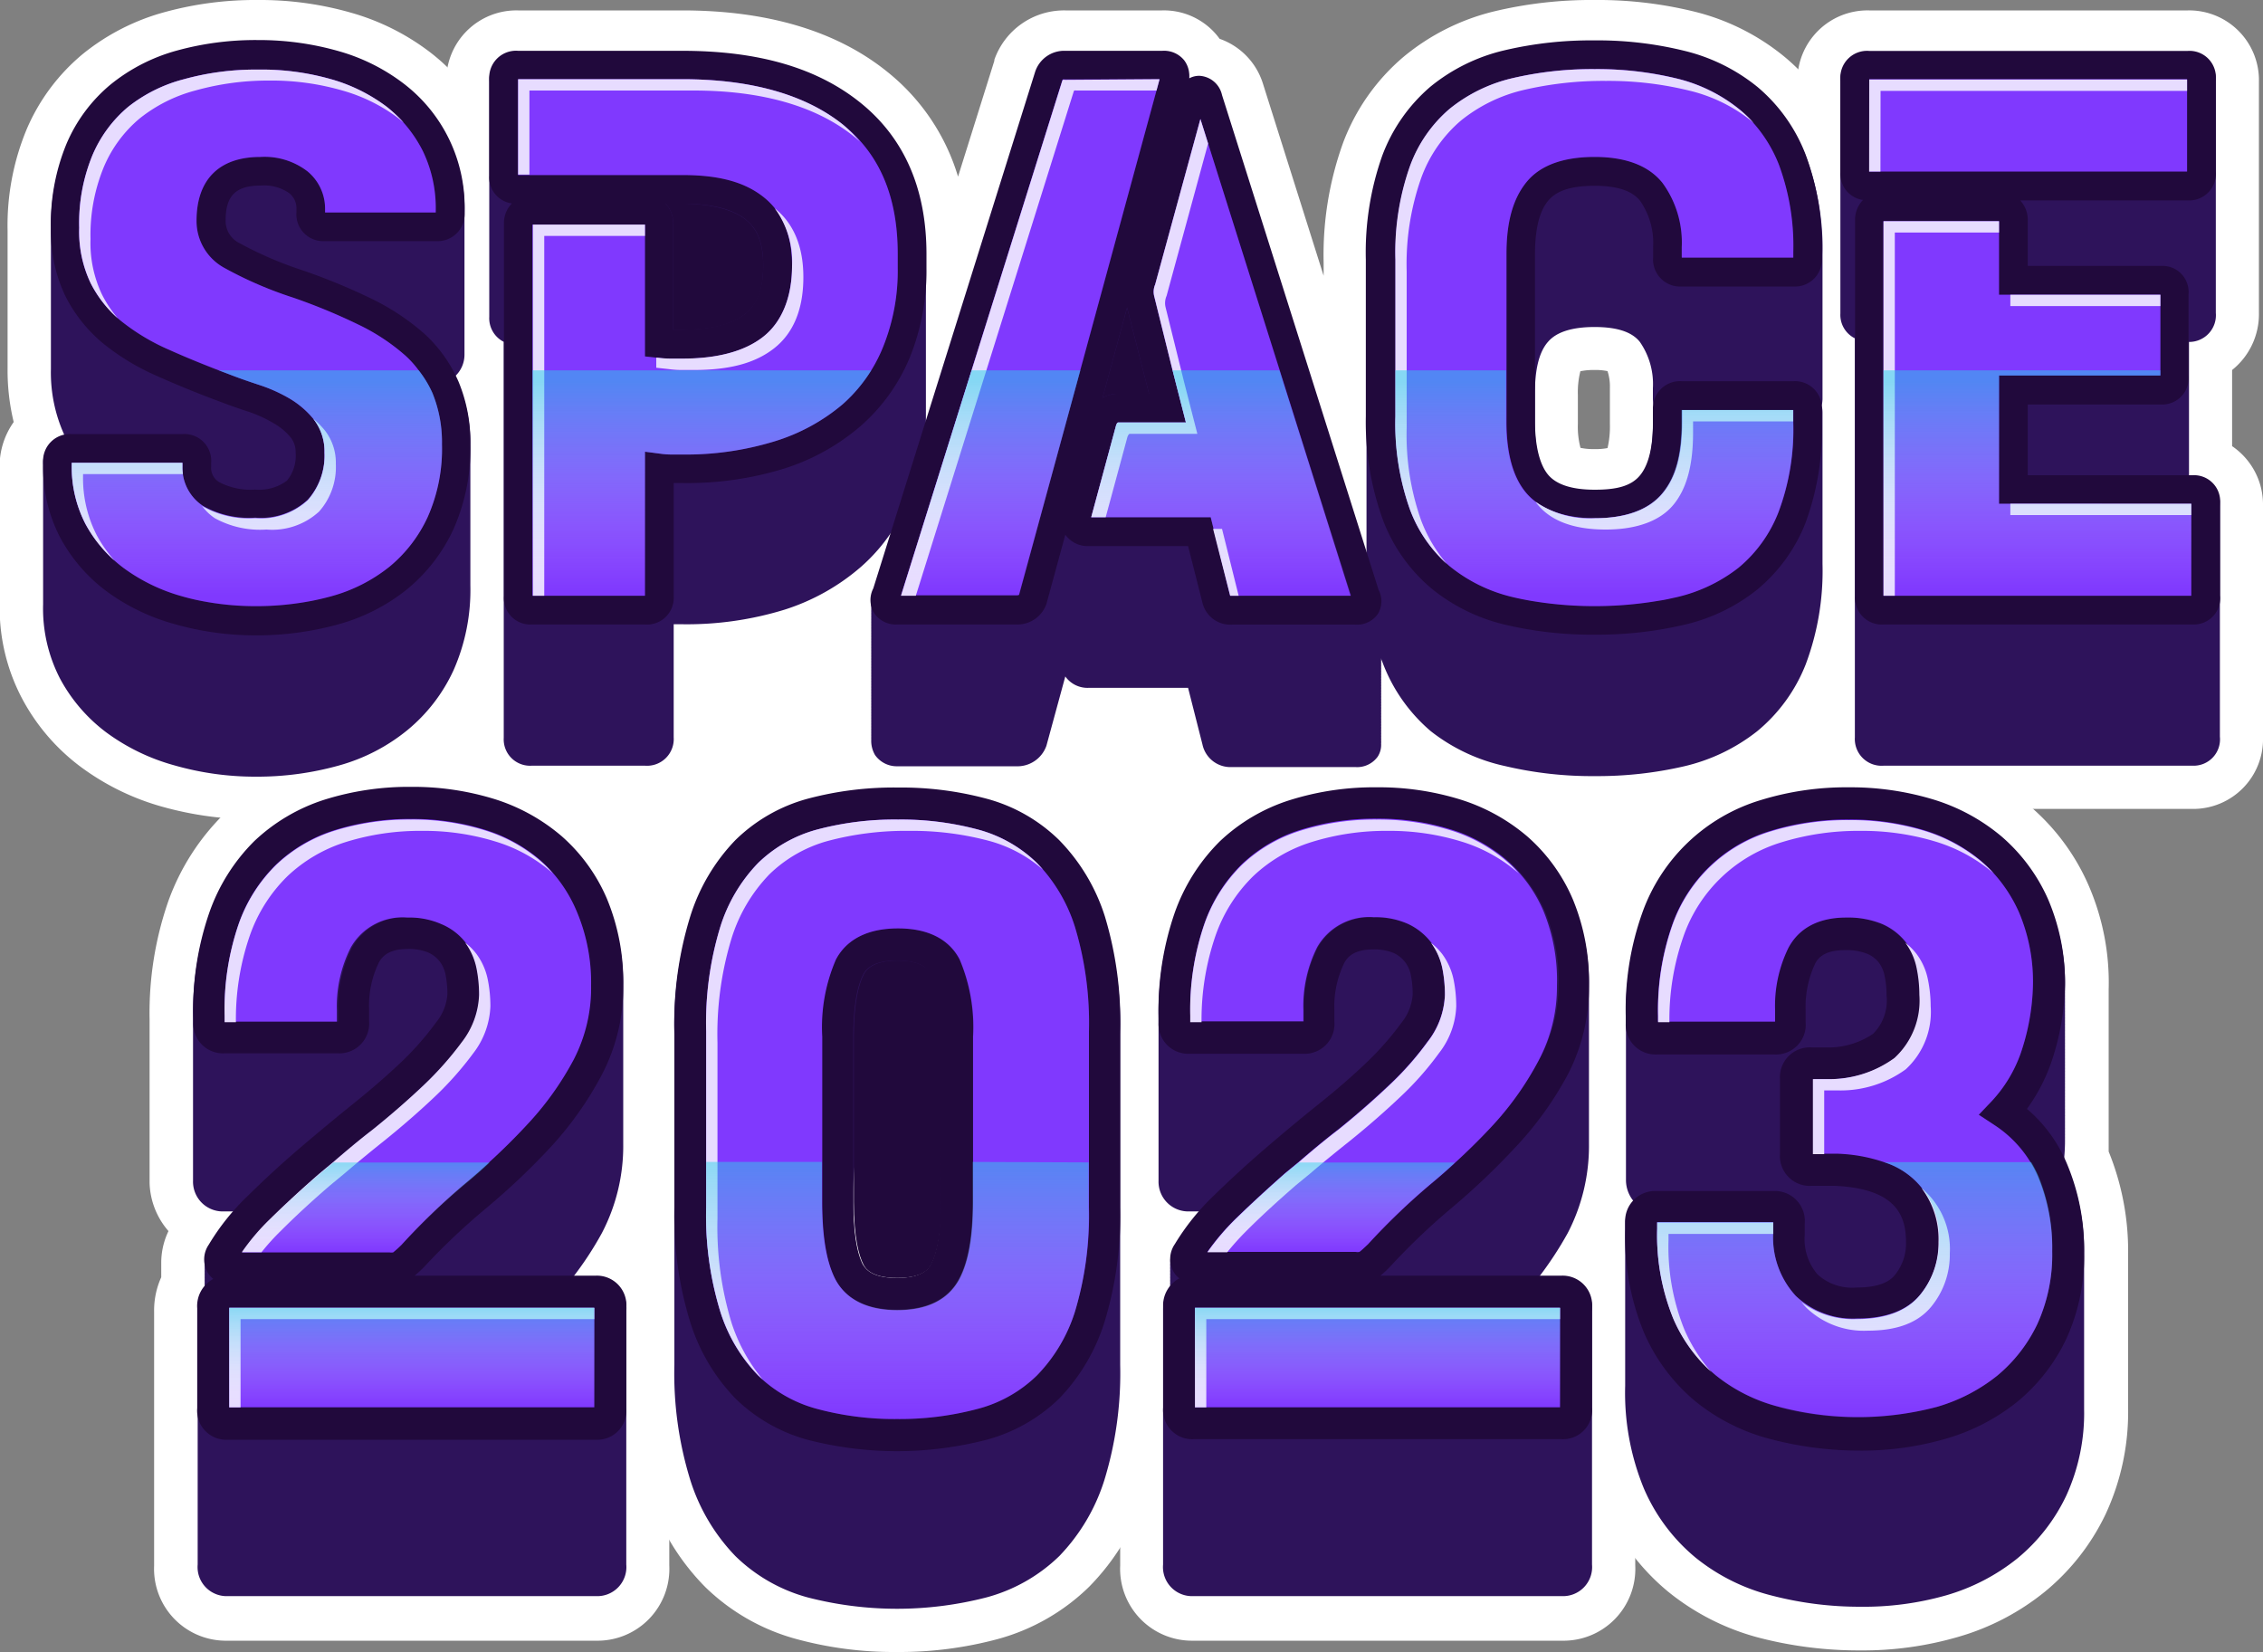 <svg id="Layer_1" data-name="Layer 1" xmlns="http://www.w3.org/2000/svg" xmlns:xlink="http://www.w3.org/1999/xlink" viewBox="0 0 200 146"><rect x="0" y="0" width="200" height="146" fill="#808080" stroke="none"/><defs><style>.cls-1{fill:#fff;}.cls-2{fill:#2e135b;}.cls-3{fill:#21093c;}.cls-4{fill:#8039fe;}.cls-5{fill:#e7dcff;}.cls-6{fill:url(#linear-gradient);}.cls-7{fill:url(#linear-gradient-2);}.cls-8{fill:url(#linear-gradient-3);}.cls-9{fill:url(#linear-gradient-4);}.cls-10{fill:url(#linear-gradient-5);}.cls-11{fill:url(#linear-gradient-6);}.cls-12{fill:url(#linear-gradient-7);}.cls-13{fill:url(#linear-gradient-8);}.cls-14{fill:url(#linear-gradient-9);}.cls-15{fill:url(#linear-gradient-10);}.cls-16{fill:url(#linear-gradient-11);}.cls-17{fill:url(#linear-gradient-12);}</style><linearGradient id="linear-gradient" x1="22.7" y1="52.66" x2="22.7" y2="33.69" gradientUnits="userSpaceOnUse"><stop offset="0" stop-color="#fff" stop-opacity="0"/><stop offset="1" stop-color="#23d3e9" stop-opacity="0.5"/></linearGradient><linearGradient id="linear-gradient-2" x1="62.01" y1="52.22" x2="62.01" y2="33.67" xlink:href="#linear-gradient"/><linearGradient id="linear-gradient-3" x1="87.55" y1="52.22" x2="87.55" y2="33.67" xlink:href="#linear-gradient"/><linearGradient id="linear-gradient-4" x1="107.91" y1="52.22" x2="107.91" y2="33.67" xlink:href="#linear-gradient"/><linearGradient id="linear-gradient-5" x1="140.89" y1="52.66" x2="140.89" y2="33.69" xlink:href="#linear-gradient"/><linearGradient id="linear-gradient-6" x1="180.06" y1="52.22" x2="180.06" y2="33.67" xlink:href="#linear-gradient"/><linearGradient id="linear-gradient-7" x1="32.3" y1="110.62" x2="32.3" y2="102.45" xlink:href="#linear-gradient"/><linearGradient id="linear-gradient-8" x1="36.39" y1="124.31" x2="36.39" y2="115.28" xlink:href="#linear-gradient"/><linearGradient id="linear-gradient-9" x1="79.3" y1="125.23" x2="79.3" y2="101.94" xlink:href="#linear-gradient"/><linearGradient id="linear-gradient-10" x1="117.65" y1="110.62" x2="117.65" y2="102.45" xlink:href="#linear-gradient"/><linearGradient id="linear-gradient-11" x1="121.74" y1="124.31" x2="121.74" y2="115.28" xlink:href="#linear-gradient"/><linearGradient id="linear-gradient-12" x1="163.91" y1="125.09" x2="163.91" y2="101.95" xlink:href="#linear-gradient"/></defs><rect class="cls-1" x="26.26" y="42.91" width="144.61" height="56"/><path class="cls-1" d="M22.61,72.41a30,30,0,0,1-8.29-1.12,22,22,0,0,1-7.19-3.52,18.15,18.15,0,0,1-5.16-6,17.15,17.15,0,0,1-2-8.21V40.92A6.75,6.75,0,0,1,1.21,37.3a19.45,19.45,0,0,1-.54-4.71V20.37a22.13,22.13,0,0,1,1.71-9,17.62,17.62,0,0,1,4.94-6.6,19.67,19.67,0,0,1,7.2-3.69A30.24,30.24,0,0,1,22.79,0a29.19,29.19,0,0,1,8.26,1.13,20.82,20.82,0,0,1,7.08,3.58,17.53,17.53,0,0,1,6.72,14.12V31.49a7,7,0,0,1-.39,2,18.44,18.44,0,0,1,.94,6V51.74a21.35,21.35,0,0,1-1.85,9.13,18.54,18.54,0,0,1-5.12,6.62A20.39,20.39,0,0,1,31,71.3,30.76,30.76,0,0,1,22.61,72.41Z"/><path class="cls-1" d="M140.93,72.41a36.93,36.93,0,0,1-8.87-1,20.39,20.39,0,0,1-6.8-3.05,3.6,3.6,0,0,1-.29.5,6.06,6.06,0,0,1-5.22,2.64H108.89a6.29,6.29,0,0,1-6.32-4.85L102,64.56H96.78L96.11,67l-.06.16a6.53,6.53,0,0,1-6.27,4.3H79.34a6.13,6.13,0,0,1-5.18-2.61,5.8,5.8,0,0,1-1-3.11c0-.13,0-.26,0-.39V56.45a27.41,27.41,0,0,1-2.72,1,30.78,30.78,0,0,1-7.13,1.36v6.31A6.2,6.2,0,0,1,57,71.49H47a6.17,6.17,0,0,1-6.29-6.32V31.89A6.35,6.35,0,0,1,39.44,28V7.24A6.2,6.2,0,0,1,45.79.92h14.5C67.88.92,74,2.76,78.46,6.38a18.74,18.74,0,0,1,6.21,9.23L87.88,5.37l0-.09A6.53,6.53,0,0,1,94.14.92h8.56a6.08,6.08,0,0,1,4.93,2.3l.16.21a6.13,6.13,0,0,1,3.82,3.94l5.37,17V23.19a29.15,29.15,0,0,1,1.72-10.57A18.42,18.42,0,0,1,124.07,5a19.88,19.88,0,0,1,8-4,36.93,36.93,0,0,1,8.87-1,35.67,35.67,0,0,1,8.9,1.05,20.13,20.13,0,0,1,7.91,4,18.37,18.37,0,0,1,5.32,7.39,26.82,26.82,0,0,1,1.75,10.12V35.38s0,.35,0,.47,0,.43,0,.65V49.83A27.27,27.27,0,0,1,163,60.19a18.45,18.45,0,0,1-5.43,7.42,19.91,19.91,0,0,1-8,3.83A37.58,37.58,0,0,1,140.93,72.41Zm-1.25-32.83a5.63,5.63,0,0,0,1.25.11,5.43,5.43,0,0,0,1.14-.09,8.35,8.35,0,0,0,.21-2.12v-1q0-.31,0-.63c0-.22,0-.43,0-.64v-.92a4.36,4.36,0,0,0-.21-1.49,5,5,0,0,0-1.14-.1,5.67,5.67,0,0,0-1.26.11,7.63,7.63,0,0,0-.22,2.1v2.55A7.31,7.31,0,0,0,139.68,39.58Z"/><path class="cls-1" d="M166.47,71.49a6.2,6.2,0,0,1-6.35-6.32V31.58a6.34,6.34,0,0,1-1.27-3.89V7.24A6.2,6.2,0,0,1,165.19.92h28.16a6.17,6.17,0,0,1,6.29,6.32V27.62a6.32,6.32,0,0,1-2.37,5.08v6.73A6.24,6.24,0,0,1,200,44.72V65.11a6.17,6.17,0,0,1-6.23,6.38Z"/><path class="cls-1" d="M20.13,145a6.35,6.35,0,0,1-6.51-6.61V115.88a7.11,7.11,0,0,1,.63-3v-1.29a6.47,6.47,0,0,1,.64-2.79,6.77,6.77,0,0,1-1.67-4.26V90.06a30.1,30.1,0,0,1,1.65-10.4,20.55,20.55,0,0,1,5-7.79,19.94,19.94,0,0,1,7.65-4.51,28.75,28.75,0,0,1,8.82-1.31,28,28,0,0,1,8.44,1.23,20.49,20.49,0,0,1,7.33,4,19.19,19.19,0,0,1,5,6.9,22.68,22.68,0,0,1,1.76,9.16V101a20.4,20.4,0,0,1-2.21,9.48,6.65,6.65,0,0,1,2.49,5.37v22.48A6.35,6.35,0,0,1,52.65,145Z"/><path class="cls-1" d="M79.27,146a32.79,32.79,0,0,1-8.94-1.16,18.44,18.44,0,0,1-8-4.58,20.76,20.76,0,0,1-5-8.25,35.7,35.7,0,0,1-1.6-11.39V91.42A35.78,35.78,0,0,1,57.36,80a20.72,20.72,0,0,1,5-8.24,18.35,18.35,0,0,1,8-4.59,33.06,33.06,0,0,1,9-1.15,32.72,32.72,0,0,1,8.93,1.15,18.45,18.45,0,0,1,8,4.59,20.84,20.84,0,0,1,5,8.24,35.78,35.78,0,0,1,1.6,11.39v29.2A35.44,35.44,0,0,1,101.24,132a20.82,20.82,0,0,1-5,8.25,18.47,18.47,0,0,1-8,4.59A33.45,33.45,0,0,1,79.27,146Zm0-41.62q0,.53,0,1.17v.94c0,.45,0,.84,0,1.2,0-.36,0-.75,0-1.2v-.94Q79.33,104.91,79.3,104.38Z"/><path class="cls-1" d="M105.48,145A6.35,6.35,0,0,1,99,138.36V115.88a7,7,0,0,1,.64-3v-1.29a6.2,6.2,0,0,1,.64-2.79,6.78,6.78,0,0,1-1.68-4.26V90.06a29.87,29.87,0,0,1,1.65-10.4,20.31,20.31,0,0,1,5-7.79,19.74,19.74,0,0,1,7.65-4.51,28.71,28.71,0,0,1,8.82-1.31,28,28,0,0,1,8.43,1.23,20.54,20.54,0,0,1,7.34,4,19.43,19.43,0,0,1,5,6.9,22.71,22.71,0,0,1,1.76,9.16V101a20.53,20.53,0,0,1-2.21,9.48,6.64,6.64,0,0,1,2.48,5.37v22.48A6.35,6.35,0,0,1,138,145Z"/><path class="cls-1" d="M164.42,145.86a35.15,35.15,0,0,1-8.84-1.09,21.35,21.35,0,0,1-8.14-4.09,20,20,0,0,1-5.64-7.51,26.16,26.16,0,0,1-2-10.63V108.09a7.78,7.78,0,0,1,.32-1.9,7,7,0,0,1-.25-1.61V90.06a29.33,29.33,0,0,1,1.7-10.44,19.79,19.79,0,0,1,12.89-12.27,29.46,29.46,0,0,1,8.92-1.3A29.11,29.11,0,0,1,172,67.27a20.74,20.74,0,0,1,7.43,4,19.39,19.39,0,0,1,5.11,6.87,21.54,21.54,0,0,1,1.82,9.31v13.66l0,.66a23.36,23.36,0,0,1,1.72,9.08v13.65a21.39,21.39,0,0,1-2,9.34,20,20,0,0,1-5.33,6.81,21.65,21.65,0,0,1-7.64,4A30.1,30.1,0,0,1,164.42,145.86Z"/><path class="cls-2" d="M36,64.53a14.89,14.89,0,0,0,4.08-5.29,17.54,17.54,0,0,0,1.49-7.5c0-.05,0-.09,0-.13s0-.08,0-.12,0-.09,0-.13,0-.08,0-.12,0-.09,0-.13,0-.08,0-.12,0-.09,0-.13,0-.08,0-.12,0-.09,0-.13,0-.08,0-.12,0-.09,0-.13,0-.08,0-.12,0-.09,0-.13,0-.08,0-.12,0-.08,0-.13,0-.08,0-.12,0-.08,0-.13,0-.08,0-.12,0-.08,0-.13,0-.08,0-.12,0-.08,0-.13,0-.08,0-.12,0-.08,0-.13,0-.08,0-.12,0-.08,0-.13,0-.08,0-.12,0-.08,0-.13,0-.08,0-.12,0-.08,0-.12,0-.09,0-.13,0-.08,0-.12,0-.08,0-.13,0-.08,0-.12,0-.08,0-.13,0-.08,0-.12,0-.08,0-.13,0-.08,0-.12,0-.08,0-.13,0-.08,0-.12,0-.08,0-.13,0-.08,0-.12,0-.08,0-.13,0-.08,0-.12,0-.08,0-.12,0-.09,0-.13,0-.08,0-.12,0-.09,0-.13,0-.08,0-.12,0-.09,0-.13,0-.08,0-.12,0-.09,0-.13,0-.08,0-.12,0-.09,0-.13,0-.08,0-.12,0-.09,0-.13,0-.08,0-.12,0-.08,0-.13,0-.08,0-.12,0-.08,0-.13,0-.08,0-.12,0-.08,0-.13,0-.08,0-.12,0-.08,0-.13,0-.08,0-.12,0-.08,0-.13,0-.08,0-.12,0-.08,0-.13,0-.08,0-.12,0-.08,0-.13,0-.08,0-.12,0-.08,0-.13,0-.08,0-.12,0-.08,0-.12,0-.09,0-.13,0-.08,0-.12,0-.08,0-.13,0-.08,0-.12,0-.08,0-.13,0-.08,0-.12,0-.08,0-.13,0-.08,0-.12,0-.08,0-.13,0-.08,0-.12,0-.08,0-.12,0-.09,0-.13,0-.08,0-.12,0-.09,0-.13,0-.08,0-.12,0-.09,0-.13,0-.08,0-.12,0-.09,0-.13,0-.08,0-.12,0-.09,0-.13,0-.08,0-.12,0-.09,0-.13,0-.08,0-.12,0-.09,0-.13,0-.08,0-.12A13.82,13.82,0,0,0,40.55,34c-.11-.25-.24-.48-.36-.72a2.6,2.6,0,0,0,.86-1.94v-.25h0v-.25h0v-.25h0v-.25h0v-.25h0v-.25h0v-.25h0v-.25h0v-.25h0v-.25h0v-.24h0v-.24h0v-.24h0v-.24h0v-.24h0v-.24h0v-.24h0v-.24h0v-.24h0v-.24h0v-.24h0v-.25h0v-.25h0v-.25h0v-.25h0v-.25h0v-.25h0v-.25h0v-.25h0v-.25h0v-.25h0v-.25h0v-.25h0v-.24h0v-.24h0v-.24h0v-.24h0v-.24h0v-.24h0v-.24h0v-.24h0v-.24h0v-.25h0v-.25h0v-.25h0v-.25h0v-.25h0v-.25h0v-.25h0v-.25A13.7,13.7,0,0,0,35.77,7.71,17.11,17.11,0,0,0,30,4.79a25.23,25.23,0,0,0-7.18-1,26.2,26.2,0,0,0-7.23.94,16,16,0,0,0-5.83,3,13.85,13.85,0,0,0-3.87,5.2,18.38,18.38,0,0,0-1.39,7.45s0,.07,0,.11,0,.09,0,.14,0,.07,0,.11,0,.09,0,.14,0,.07,0,.11,0,.09,0,.13,0,.08,0,.12,0,.09,0,.13,0,.08,0,.12,0,.09,0,.13,0,.08,0,.12,0,.09,0,.13,0,.08,0,.12,0,.09,0,.13,0,.08,0,.12,0,.09,0,.13,0,.08,0,.12,0,.09,0,.13,0,.08,0,.12,0,.09,0,.13,0,.08,0,.12,0,.09,0,.13,0,.08,0,.12,0,.09,0,.13,0,.08,0,.12,0,.09,0,.13,0,.08,0,.12,0,.09,0,.13,0,.08,0,.12,0,.08,0,.13,0,.08,0,.12,0,.08,0,.13,0,.08,0,.12,0,.08,0,.13,0,.08,0,.12,0,.08,0,.13,0,.08,0,.12,0,.08,0,.13,0,.08,0,.12,0,.08,0,.13,0,.07,0,.12,0,.08,0,.13,0,.07,0,.12,0,.08,0,.13,0,.07,0,.11,0,.09,0,.14,0,.07,0,.11,0,.09,0,.14,0,.07,0,.11,0,.09,0,.14,0,.07,0,.11,0,.09,0,.13,0,.08,0,.12,0,.09,0,.13,0,.08,0,.12,0,.09,0,.13,0,.08,0,.12,0,.09,0,.13,0,.08,0,.12,0,.09,0,.13,0,.08,0,.12,0,.09,0,.13,0,.08,0,.12,0,.09,0,.13,0,.08,0,.12,0,.09,0,.13,0,.08,0,.12,0,.09,0,.13,0,.08,0,.12,0,.08,0,.13,0,.08,0,.12,0,.08,0,.13,0,.08,0,.12,0,.08,0,.13,0,.08,0,.12,0,.08,0,.13,0,.08,0,.12,0,.08,0,.13,0,.08,0,.12,0,.08,0,.13,0,.08,0,.12,0,.08,0,.13,0,.08,0,.12,0,.08,0,.13,0,.07,0,.12,0,.08,0,.13,0,.07,0,.12,0,.08,0,.13,0,.07,0,.11,0,.09,0,.14,0,.07,0,.11,0,.09,0,.14,0,.07,0,.11,0,.09,0,.13,0,.08,0,.12,0,.09,0,.13,0,.08,0,.12,0,.09,0,.13a13.32,13.32,0,0,0,1.26,6l0,0A2.37,2.37,0,0,0,3.81,41.1v.25h0v.25h0v.25h0v.25h0v.25h0v.25h0v.25h0v.25h0v.24h0v.24h0v.24h0v.24h0v.24h0v.24h0v.24h0v.24h0v.24h0v.24h0v.24h0v.25h0v.25h0v.25h0v.25h0v.25h0v.25h0v.25h0v.25h0v.25h0v.25h0v.25h0v.25h0v.24h0v.24h0v.24h0v.24h0v.24h0v.24h0v.24h0v.24h0v.24h0v.25h0v.25h0v.25h0v.25h0v.25h0v.25h0v.25h0v.25h0v.25h0v.25A13.47,13.47,0,0,0,5.32,60a14.51,14.51,0,0,0,4.09,4.74,18.29,18.29,0,0,0,6,2.9,25.91,25.91,0,0,0,7.24,1,26.71,26.71,0,0,0,7.35-1A16.53,16.53,0,0,0,36,64.53Z"/><path class="cls-2" d="M76.11,50.08a15.68,15.68,0,0,0,2.73-3.14l-1.66,5.31A2.57,2.57,0,0,0,77,53.62a2.09,2.09,0,0,0,0,.25,2.09,2.09,0,0,0,0,.25,2.09,2.09,0,0,0,0,.25,2.09,2.09,0,0,0,0,.25,2.09,2.09,0,0,0,0,.25,2.09,2.09,0,0,0,0,.25,2.09,2.09,0,0,0,0,.25,1.92,1.92,0,0,0,0,.24,2.08,2.08,0,0,0,0,.25,2.08,2.08,0,0,0,0,.25,2.08,2.08,0,0,0,0,.25,2.08,2.08,0,0,0,0,.25,2.08,2.08,0,0,0,0,.25,2.08,2.08,0,0,0,0,.25,2.08,2.08,0,0,0,0,.25,2.09,2.09,0,0,0,0,.25,2.09,2.09,0,0,0,0,.25,2.09,2.09,0,0,0,0,.25,2.09,2.09,0,0,0,0,.25,2.09,2.09,0,0,0,0,.25,2.09,2.09,0,0,0,0,.25,2.09,2.09,0,0,0,0,.25,2.09,2.09,0,0,0,0,.25,2.09,2.09,0,0,0,0,.25,2.09,2.09,0,0,0,0,.25,2.09,2.09,0,0,0,0,.25,2.09,2.09,0,0,0,0,.25,1.92,1.92,0,0,0,0,.24,2.08,2.08,0,0,0,0,.25,2.08,2.08,0,0,0,0,.25,2.08,2.08,0,0,0,0,.25,2.08,2.08,0,0,0,0,.25,2.08,2.08,0,0,0,0,.25,2.08,2.08,0,0,0,0,.25,2.08,2.08,0,0,0,0,.25,2.08,2.08,0,0,0,0,.25,2.08,2.08,0,0,0,0,.25,2.09,2.09,0,0,0,0,.25,2.09,2.09,0,0,0,0,.25,2.09,2.09,0,0,0,0,.25,2.09,2.09,0,0,0,0,.25,2.09,2.09,0,0,0,0,.25,2.09,2.09,0,0,0,0,.25,2.09,2.09,0,0,0,0,.25,2.09,2.09,0,0,0,0,.25,2.09,2.09,0,0,0,0,.25,2.09,2.09,0,0,0,0,.25,2.49,2.49,0,0,0,.33,1.37,2.34,2.34,0,0,0,2,1H89.78a2.72,2.72,0,0,0,2.7-1.81l1.67-6.13a1,1,0,0,0,.08.11,2.41,2.41,0,0,0,2,.9H105l1.27,5a2.53,2.53,0,0,0,2.63,2h10.86a2.24,2.24,0,0,0,2-.92,1.92,1.92,0,0,0,.3-1.17,1,1,0,0,0,0-.25,1,1,0,0,0,0-.25,1,1,0,0,0,0-.25,1,1,0,0,0,0-.25,1,1,0,0,0,0-.25,1,1,0,0,0,0-.25,1,1,0,0,0,0-.25,1,1,0,0,0,0-.25,1,1,0,0,0,0-.25,1,1,0,0,0,0-.25,1,1,0,0,0,0-.25,1,1,0,0,0,0-.25,1,1,0,0,0,0-.25,1,1,0,0,0,0-.25,1,1,0,0,0,0-.25,1,1,0,0,0,0-.25,1,1,0,0,0,0-.25,1,1,0,0,0,0-.25,1,1,0,0,0,0-.25,1,1,0,0,0,0-.25,1,1,0,0,0,0-.25,1,1,0,0,0,0-.24,1,1,0,0,0,0-.25,1,1,0,0,0,0-.25,1,1,0,0,0,0-.25,1,1,0,0,0,0-.25,1,1,0,0,0,0-.25,1,1,0,0,0,0-.25,1,1,0,0,0,0-.25,1,1,0,0,0,0-.25.64.64,0,0,1,0-.07c0,.13.08.28.13.41a14.78,14.78,0,0,0,4.26,6.07A16.17,16.17,0,0,0,133,67.7a33.35,33.35,0,0,0,8,.89,33.8,33.8,0,0,0,7.81-.86,16.41,16.41,0,0,0,6.48-3.1,14.57,14.57,0,0,0,4.29-5.9,23.49,23.49,0,0,0,1.49-8.9V36.5a2.76,2.76,0,0,0-.07-.65,3.17,3.17,0,0,0,.07-.56V22.51a23.05,23.05,0,0,0-1.46-8.67,14.68,14.68,0,0,0-4.22-5.9,16.34,16.34,0,0,0-6.43-3.19,32,32,0,0,0-8-.93,33.35,33.35,0,0,0-8,.89,16.17,16.17,0,0,0-6.48,3.2,14.82,14.82,0,0,0-4.26,6.1,25.58,25.58,0,0,0-1.45,9.18V49L108,8.65A2.16,2.16,0,0,0,106,7a1.83,1.83,0,0,0-.91.23V7a2.18,2.18,0,0,0-.44-1.39,2.29,2.29,0,0,0-1.93-.83H94.14a2.7,2.7,0,0,0-2.66,1.87l-9.65,30.8c0-.41,0-.83,0-1.26V22.7c0-5.74-1.95-10.23-5.81-13.35S67,4.74,60.29,4.74H45.79a2.37,2.37,0,0,0-2.55,2.5V28a2.34,2.34,0,0,0,1.28,2.21v35A2.33,2.33,0,0,0,47,67.67H57a2.36,2.36,0,0,0,2.54-2.5v-10h.8a29.34,29.34,0,0,0,9-1.29A19.11,19.11,0,0,0,76.11,50.08ZM136.82,30.2c.74-.86,2.12-1.3,4.11-1.3s3.31.44,4,1.32a6.52,6.52,0,0,1,1.15,4.09v.92a3.22,3.22,0,0,0,.07.64,3.2,3.2,0,0,0-.07.63v1c0,2.23-.38,3.82-1.14,4.75s-2,1.28-4,1.28-3.37-.44-4.11-1.3-1.18-2.51-1.18-4.73V34.93C135.64,32.71,136,31.12,136.82,30.2Z"/><path class="cls-2" d="M193.77,42.22h-.31v-12a2.36,2.36,0,0,0,2.37-2.56V7.24a2.33,2.33,0,0,0-2.48-2.5H165.19a2.36,2.36,0,0,0-2.54,2.5v8.22h0v.24h0V16h0v.24h0v.24h0v.24h0V17h0v.24h0v2.23h0v8.23a2.31,2.31,0,0,0,1.28,2.2V65.17a2.36,2.36,0,0,0,2.54,2.5h27.3a2.33,2.33,0,0,0,2.42-2.56V44.72A2.31,2.31,0,0,0,193.77,42.22Z"/><path class="cls-2" d="M52.65,113H50.54a29.55,29.55,0,0,0,2.64-4,16.61,16.61,0,0,0,1.9-7.94s0-.1,0-.15,0-.08,0-.13,0-.1,0-.15,0-.08,0-.12,0-.11,0-.16,0-.08,0-.12,0-.11,0-.16,0-.08,0-.12,0-.11,0-.16,0-.08,0-.12,0-.1,0-.16,0-.08,0-.12,0-.1,0-.16,0-.08,0-.12,0-.1,0-.15,0-.08,0-.13,0-.1,0-.15,0-.08,0-.13,0-.1,0-.15,0-.08,0-.12,0-.11,0-.16,0-.08,0-.12,0-.11,0-.16,0-.08,0-.12,0-.1,0-.16,0-.08,0-.12,0-.1,0-.16,0-.08,0-.12,0-.1,0-.16,0-.08,0-.12,0-.1,0-.15,0-.08,0-.13,0-.1,0-.15,0-.08,0-.12,0-.11,0-.16,0-.08,0-.12,0-.11,0-.16,0-.08,0-.12,0-.1,0-.16,0-.08,0-.12,0-.1,0-.16,0-.08,0-.12,0-.1,0-.16,0-.08,0-.12,0-.1,0-.15,0-.08,0-.13,0-.1,0-.15,0-.08,0-.12,0-.11,0-.16,0-.08,0-.12,0-.11,0-.16,0-.08,0-.12,0-.1,0-.16,0-.08,0-.12,0-.1,0-.16,0-.08,0-.12,0-.1,0-.16,0-.08,0-.12,0-.1,0-.15,0-.08,0-.13,0-.1,0-.15,0-.08,0-.12,0-.11,0-.16,0-.08,0-.12,0-.11,0-.16,0-.08,0-.12,0-.1,0-.16,0-.08,0-.12,0-.1,0-.16,0-.08,0-.12,0-.1,0-.16,0-.08,0-.12,0-.1,0-.15,0-.08,0-.13,0-.1,0-.15,0-.08,0-.12,0-.11,0-.16,0-.08,0-.12,0-.11,0-.16,0-.08,0-.12,0-.11,0-.16,0-.08,0-.12,0-.1,0-.16,0-.08,0-.12,0-.1,0-.16,0-.08,0-.12,0-.1,0-.15,0-.09,0-.13,0-.1,0-.15,0-.08,0-.12,0-.11,0-.16,0-.08,0-.12,0-.11,0-.16,0-.08,0-.12,0-.11,0-.16,0-.08,0-.12,0-.1,0-.16,0-.08,0-.12a19.05,19.05,0,0,0-1.44-7.63,15.55,15.55,0,0,0-4-5.54,17,17,0,0,0-6-3.29,24.39,24.39,0,0,0-7.3-1.06A24.9,24.9,0,0,0,28.67,71a16.06,16.06,0,0,0-6.2,3.65,16.63,16.63,0,0,0-4,6.36,26,26,0,0,0-1.41,9v.27h0v1.38h0V92h0v.27h0v1.38h0v.27h0v.27h0v.27h0v1.1h0v.27h0v.27h0v.27h0v1.1h0v.27h0v.27h0v.27h0v1.38h0v.27h0v.27h0v1.38h0V102h0v.27h0v1.38h0v.69a2.63,2.63,0,0,0,2.77,2.72h1a19,19,0,0,0-2.35,3.15,2.5,2.5,0,0,0-.39,1.43,2.61,2.61,0,0,0,0,.28,2.61,2.61,0,0,0,0,.28,2.62,2.62,0,0,0,0,.28,2.61,2.61,0,0,0,0,.28,2.61,2.61,0,0,0,0,.28,2.43,2.43,0,0,0,0,.27,2.61,2.61,0,0,0,0,.28,2.61,2.61,0,0,0,0,.28s0,0,0,0a3,3,0,0,0-.62,1.92v22.48a2.57,2.57,0,0,0,2.7,2.79H52.65a2.57,2.57,0,0,0,2.7-2.79V115.88A2.61,2.61,0,0,0,52.65,113Z"/><path class="cls-2" d="M93.6,74.52a14.52,14.52,0,0,0-6.36-3.64,28.74,28.74,0,0,0-7.9-1,29.13,29.13,0,0,0-8,1A14.58,14.58,0,0,0,65,74.52a17,17,0,0,0-4,6.75,31.82,31.82,0,0,0-1.4,10.15v29.2A31.89,31.89,0,0,0,61,130.78a17,17,0,0,0,4,6.75,14.62,14.62,0,0,0,6.36,3.64,31.56,31.56,0,0,0,15.84,0,14.68,14.68,0,0,0,6.41-3.64,17,17,0,0,0,4-6.75A32.2,32.2,0,0,0,99,120.62V91.42a32.13,32.13,0,0,0-1.39-10.15A16.94,16.94,0,0,0,93.6,74.52ZM82.26,112c-.16.29-.65,1.2-3,1.2s-2.79-.89-3-1.19c-.39-.75-.85-2.32-.85-5.54v-.94c0-3.16.48-4.73.88-5.5.16-.3.65-1.23,3-1.23s2.78.92,2.94,1.22c.39.76.86,2.34.86,5.51v.94C83.14,109.71,82.66,111.27,82.26,112Z"/><path class="cls-2" d="M138,113h-2.1a31.55,31.55,0,0,0,2.64-4,16.72,16.72,0,0,0,1.89-7.94V87.38A18.88,18.88,0,0,0,139,79.75a15.55,15.55,0,0,0-4-5.54,17,17,0,0,0-6-3.29,24.3,24.3,0,0,0-7.3-1.06A24.83,24.83,0,0,0,114,71a15.91,15.91,0,0,0-6.2,3.65,16.76,16.76,0,0,0-4,6.36,26.26,26.26,0,0,0-1.41,9v.27h0v1.38h0V92h0v.27h0v1.38h0v.27h0v.27h0v.27h0v1.1h0v.27h0v.27h0v.27h0v1.1h0v.27h0v.27h0v.27h0v1.38h0v.27h0v.27h0v1.38h0V102h0v.27h0v1.38h0v.69a2.63,2.63,0,0,0,2.77,2.72h1a18.49,18.49,0,0,0-2.35,3.15,2.5,2.5,0,0,0-.39,1.43,1.31,1.31,0,0,0,0,.28,1.31,1.31,0,0,0,0,.28,1.31,1.31,0,0,0,0,.28,1.31,1.31,0,0,0,0,.28,1.31,1.31,0,0,0,0,.28,1.22,1.22,0,0,0,0,.27,1.31,1.31,0,0,0,0,.28,1.31,1.31,0,0,0,0,.28.08.08,0,0,0,0,0,3,3,0,0,0-.63,1.92v22.48a2.57,2.57,0,0,0,2.7,2.79H138a2.57,2.57,0,0,0,2.7-2.79V115.88A2.61,2.61,0,0,0,138,113Z"/><path class="cls-2" d="M182.69,103.08c-.08-.19-.19-.36-.28-.54.05-.49.08-1,.09-1.48,0-.06,0-.12,0-.18a.34.34,0,0,0,0-.1c0-.06,0-.12,0-.18a.34.34,0,0,0,0-.1c0-.06,0-.12,0-.18a.31.31,0,0,0,0-.1c0-.06,0-.12,0-.18a.31.31,0,0,0,0-.1c0-.06,0-.11,0-.18a.28.28,0,0,0,0-.09c0-.07,0-.12,0-.18a.38.38,0,0,0,0-.1c0-.06,0-.12,0-.18a.38.38,0,0,0,0-.1c0-.06,0-.12,0-.18a.38.38,0,0,0,0-.1c0-.06,0-.12,0-.18a.34.34,0,0,0,0-.1c0-.06,0-.12,0-.18a.31.31,0,0,0,0-.1c0-.06,0-.12,0-.18a.31.31,0,0,0,0-.1c0-.06,0-.12,0-.18a.28.28,0,0,0,0-.09c0-.07,0-.12,0-.18a.38.38,0,0,0,0-.1c0-.06,0-.12,0-.18a.38.38,0,0,0,0-.1c0-.06,0-.12,0-.18a.38.38,0,0,0,0-.1c0-.06,0-.12,0-.18a.34.34,0,0,0,0-.1c0-.06,0-.12,0-.18a.31.31,0,0,0,0-.1c0-.06,0-.12,0-.18a.31.31,0,0,0,0-.1c0-.06,0-.12,0-.18a.28.28,0,0,0,0-.09c0-.07,0-.12,0-.19a.28.28,0,0,0,0-.09c0-.06,0-.12,0-.18a.38.38,0,0,0,0-.1c0-.06,0-.12,0-.18a.38.38,0,0,0,0-.1c0-.06,0-.12,0-.18a.34.34,0,0,0,0-.1c0-.06,0-.12,0-.18a.31.31,0,0,0,0-.1c0-.06,0-.12,0-.18a.31.31,0,0,0,0-.1c0-.06,0-.12,0-.18a.28.28,0,0,0,0-.09c0-.07,0-.12,0-.19a.28.28,0,0,0,0-.09c0-.06,0-.12,0-.18a.38.38,0,0,0,0-.1c0-.06,0-.12,0-.18a.38.38,0,0,0,0-.1c0-.06,0-.12,0-.18a.34.34,0,0,0,0-.1c0-.06,0-.12,0-.18a.31.31,0,0,0,0-.1c0-.06,0-.12,0-.18a.31.31,0,0,0,0-.1c0-.06,0-.12,0-.18a.31.31,0,0,0,0-.1c0-.06,0-.11,0-.18a.28.28,0,0,0,0-.09c0-.07,0-.12,0-.18a.38.38,0,0,0,0-.1c0-.06,0-.12,0-.18a.38.38,0,0,0,0-.1c0-.06,0-.12,0-.18a.38.38,0,0,0,0-.1c0-.06,0-.12,0-.18a.34.34,0,0,0,0-.1c0-.06,0-.12,0-.18a.31.31,0,0,0,0-.1c0-.06,0-.12,0-.18a.31.31,0,0,0,0-.1c0-.06,0-.11,0-.18a.28.28,0,0,0,0-.09c0-.07,0-.12,0-.18a.38.38,0,0,0,0-.1c0-.06,0-.12,0-.18a.38.38,0,0,0,0-.1c0-.06,0-.12,0-.18a.38.38,0,0,0,0-.1c0-.06,0-.12,0-.18a.34.34,0,0,0,0-.1c0-.06,0-.12,0-.18a.31.31,0,0,0,0-.1c0-.06,0-.12,0-.18a.31.31,0,0,0,0-.1c0-.06,0-.12,0-.18a.28.28,0,0,0,0-.09c0-.07,0-.12,0-.18a.38.38,0,0,0,0-.1A17.84,17.84,0,0,0,181,79.74a15.72,15.72,0,0,0-4.1-5.53,17.07,17.07,0,0,0-6.09-3.29,25.22,25.22,0,0,0-7.43-1.06A25.68,25.68,0,0,0,155.63,71a15.92,15.92,0,0,0-10.48,10,25.45,25.45,0,0,0-1.45,9.07v.27h0v1.38h0V92h0v.27h0v.27h0v1.1h0v.27h0v.27h0v.27h0v1.1h0v.27h0v.27h0v.27h0v1.1h0v.27h0v.27h0v.27h0v1.38h0v.27h0v.27h0v1.38h0V102h0v.27h0v.27h0v1.1h0v.69a2.94,2.94,0,0,0,.71,1.87,3,3,0,0,0-.78,2v14.27a22.21,22.21,0,0,0,1.65,9.07,16.24,16.24,0,0,0,4.56,6.11,17.48,17.48,0,0,0,6.7,3.35,30.88,30.88,0,0,0,7.88,1,26.54,26.54,0,0,0,7.55-1,18,18,0,0,0,6.32-3.27,16.12,16.12,0,0,0,4.31-5.52,17.52,17.52,0,0,0,1.59-7.67V110.88A19.45,19.45,0,0,0,182.69,103.08Z"/><path class="cls-3" d="M79.34,84.89c-2.34,0-2.83.93-3,1.23-.4.77-.88,2.34-.88,5.5v14.59c0,3.22.46,4.79.85,5.55.16.29.62,1.18,3,1.18s2.83-.9,3-1.2c.4-.75.88-2.31.88-5.53V91.62c0-3.17-.47-4.75-.86-5.51C82.12,85.81,81.65,84.89,79.34,84.89Z"/><path class="cls-3" d="M60.29,29.15c2.52,0,4.39-.46,5.55-1.38s1.61-2.26,1.61-4.28-.52-3.28-1.6-4.12S62.82,18,60.29,18H58.83a2.51,2.51,0,0,1,.66,1.79v9.34Z"/><path class="cls-3" d="M97.44,35.17a2.55,2.55,0,0,1,1.38-.37h2.73l-1.94-7.6Z"/><path class="cls-3" d="M36,52.06a15,15,0,0,0,4.08-5.3,17.54,17.54,0,0,0,1.49-7.5,13.82,13.82,0,0,0-1.05-5.54,12.43,12.43,0,0,0-3-4.21,20.66,20.66,0,0,0-4.69-3.11,54.28,54.28,0,0,0-6.09-2.51,33,33,0,0,1-5.59-2.41,2.18,2.18,0,0,1-1.21-2c0-2.19.9-3.08,3.1-3.08a3.85,3.85,0,0,1,2.49.65,1.69,1.69,0,0,1,.67,1.39v.31a2.37,2.37,0,0,0,2.49,2.56h9.89a2.38,2.38,0,0,0,2.48-2.5v-.25A13.7,13.7,0,0,0,35.77,7.46,17.11,17.11,0,0,0,30,4.54a25.59,25.59,0,0,0-7.18-1,26.2,26.2,0,0,0-7.23.94,16,16,0,0,0-5.83,3,13.85,13.85,0,0,0-3.87,5.2,18.38,18.38,0,0,0-1.39,7.45,13.38,13.38,0,0,0,1.26,6A13.12,13.12,0,0,0,9.1,30.34a20.83,20.83,0,0,0,4.8,2.9c1.75.78,3.65,1.56,5.66,2.3.78.3,1.62.59,2.5.88a11.39,11.39,0,0,1,2.15,1,5.36,5.36,0,0,1,1.48,1.24A2.07,2.07,0,0,1,26.13,40a3.49,3.49,0,0,1-.77,2.48,4.12,4.12,0,0,1-2.81.79,6,6,0,0,1-3.16-.65,1.45,1.45,0,0,1-.73-1.33v-.36a2.37,2.37,0,0,0-2.48-2.57H6.29a2.37,2.37,0,0,0-2.48,2.5v.25a13.47,13.47,0,0,0,1.51,6.4,14.51,14.51,0,0,0,4.09,4.74,18.29,18.29,0,0,0,6,2.9,25.91,25.91,0,0,0,7.24,1,27.1,27.1,0,0,0,7.35-1A16.84,16.84,0,0,0,36,52.06ZM22.61,53.57a23.51,23.51,0,0,1-6.54-.87,15.88,15.88,0,0,1-5.14-2.5,11.69,11.69,0,0,1-3.37-3.91A10.81,10.81,0,0,1,6.34,41.1v-.2h9.78v.36A4,4,0,0,0,18,44.74a8.14,8.14,0,0,0,4.55,1.07,6.12,6.12,0,0,0,4.65-1.6A5.93,5.93,0,0,0,28.67,40a4.55,4.55,0,0,0-1-3,8,8,0,0,0-2.15-1.82A13,13,0,0,0,22.85,34c-.85-.28-1.65-.56-2.41-.84h0c-2-.73-3.81-1.48-5.51-2.24a18.87,18.87,0,0,1-4.23-2.56A10.42,10.42,0,0,1,8,25a10.81,10.81,0,0,1-1-4.88A15.8,15.8,0,0,1,8.18,13.7a11.19,11.19,0,0,1,3.16-4.25A13.56,13.56,0,0,1,16.25,7a24.27,24.27,0,0,1,6.54-.84A23.17,23.17,0,0,1,29.26,7,14.52,14.52,0,0,1,34.2,9.46a11.19,11.19,0,0,1,4.31,9.12v.19H28.73v-.31a4.25,4.25,0,0,0-1.57-3.33A6.23,6.23,0,0,0,23,13.88c-3.63,0-5.63,2-5.63,5.62a4.7,4.7,0,0,0,2.43,4.16,34.21,34.21,0,0,0,6.06,2.63,53.1,53.1,0,0,1,5.81,2.39,18.14,18.14,0,0,1,4.1,2.72,9.74,9.74,0,0,1,2.42,3.34,11.12,11.12,0,0,1,.84,4.52,15,15,0,0,1-1.25,6.42,12.35,12.35,0,0,1-3.38,4.4,14.37,14.37,0,0,1-5.16,2.62A24.38,24.38,0,0,1,22.61,53.57Z"/><path class="cls-3" d="M76.11,37.61a16.44,16.44,0,0,0,4.31-6.05,20.45,20.45,0,0,0,1.46-7.88V22.45c0-5.74-1.95-10.23-5.81-13.35S67,4.49,60.29,4.49H45.79A2.37,2.37,0,0,0,43.24,7v8.53a2.32,2.32,0,0,0,2,2.45,2.48,2.48,0,0,0-.7,1.84V52.69A2.33,2.33,0,0,0,47,55.19H57a2.36,2.36,0,0,0,2.54-2.5v-10h.8a29,29,0,0,0,9-1.29A19.24,19.24,0,0,0,76.11,37.61ZM60.29,40.13h-1a7.19,7.19,0,0,1-.92-.05L57,39.92V52.65H47.06V19.86H57V31.5l1.12.13c.42,0,.82.07,1.21.07h1c3.11,0,5.51-.65,7.12-1.93S70,26.3,70,23.49s-.87-4.8-2.59-6.13-4-1.89-7.11-1.89H45.78V7h14.5c6.1,0,10.88,1.36,14.19,4.05s4.87,6.37,4.87,11.37v1.23a17.9,17.9,0,0,1-1.27,6.9,13.86,13.86,0,0,1-3.64,5.11,16.57,16.57,0,0,1-6,3.28A26.77,26.77,0,0,1,60.29,40.13ZM58.83,18h1.46c2.53,0,4.4.45,5.56,1.35s1.6,2.19,1.6,4.12-.52,3.42-1.61,4.28-3,1.38-5.55,1.38h-.8V19.81A2.51,2.51,0,0,0,58.83,18Z"/><path class="cls-3" d="M77.29,54.24a2.32,2.32,0,0,0,2,.95H89.78a2.72,2.72,0,0,0,2.7-1.81l1.67-6.12.08.1a2.41,2.41,0,0,0,2,.9H105l1.27,5a2.52,2.52,0,0,0,2.63,1.94h10.86a2.24,2.24,0,0,0,2-.92,2.16,2.16,0,0,0,.08-2.14L108,8.4a2.16,2.16,0,0,0-2-1.7,1.83,1.83,0,0,0-.91.23,2.23,2.23,0,0,0-.44-1.61,2.29,2.29,0,0,0-1.93-.83H94.14a2.7,2.7,0,0,0-2.66,1.87L77.18,52A2.23,2.23,0,0,0,77.29,54.24ZM93.94,7.06a.44.44,0,0,1,.2,0h8.33L90.09,52.54c0,.08-.08.11-.31.11H79.64L93.88,7.19A.87.87,0,0,1,93.94,7.06Zm15,45.59c-.16,0-.21,0-.17,0h0L107,45.72H96.44l2.19-8.11c.07-.21.13-.25.19-.27h6L102,26.16a1.75,1.75,0,0,1,.08-1l4-14.64,13.34,42.11ZM101.55,34.8H98.82a2.55,2.55,0,0,0-1.38.37l2.17-8Z"/><path class="cls-3" d="M126.5,52a16.17,16.17,0,0,0,6.48,3.2,33.35,33.35,0,0,0,8,.89,33.8,33.8,0,0,0,7.81-.86,16.14,16.14,0,0,0,6.48-3.1,14.57,14.57,0,0,0,4.29-5.9A23.47,23.47,0,0,0,161,37.36V36.25a2.36,2.36,0,0,0-2.48-2.56h-9.89a2.39,2.39,0,0,0-2.54,2.56v1c0,2.23-.38,3.82-1.14,4.75s-2,1.28-4,1.28-3.37-.44-4.11-1.3-1.18-2.51-1.18-4.73V22.45c0-2.22.4-3.81,1.18-4.73s2.12-1.3,4.11-1.3,3.31.45,4,1.33a6.49,6.49,0,0,1,1.15,4.08v.93a2.39,2.39,0,0,0,2.54,2.56h9.89a2.37,2.37,0,0,0,2.48-2.5v-.56a23.05,23.05,0,0,0-1.46-8.67,14.68,14.68,0,0,0-4.22-5.9,16.34,16.34,0,0,0-6.43-3.19,32,32,0,0,0-8-.93,33.35,33.35,0,0,0-8,.89,16.17,16.17,0,0,0-6.48,3.2,14.82,14.82,0,0,0-4.26,6.1,25.58,25.58,0,0,0-1.45,9.18V36.8A25.3,25.3,0,0,0,122.24,46,14.72,14.72,0,0,0,126.5,52Zm-3.18-29.08a22.94,22.94,0,0,1,1.28-8.25,12.19,12.19,0,0,1,3.51-5.06,13.48,13.48,0,0,1,5.48-2.69,30.29,30.29,0,0,1,7.34-.83,29.8,29.8,0,0,1,7.33.85,14,14,0,0,1,5.45,2.7,12.29,12.29,0,0,1,3.49,4.9,20.6,20.6,0,0,1,1.27,7.7v.51h-9.84v-.93a9,9,0,0,0-1.7-5.66c-1.2-1.52-3.22-2.29-6-2.29s-4.8.73-6,2.19-1.79,3.5-1.79,6.38V37.23c0,2.88.59,5,1.79,6.38s3.27,2.2,6,2.2,4.78-.75,6-2.22,1.72-3.49,1.72-6.36v-1h9.84v1.11a20.92,20.92,0,0,1-1.3,7.91,12.2,12.2,0,0,1-3.54,4.9,13.82,13.82,0,0,1-5.48,2.61,31.44,31.44,0,0,1-7.22.79,30.82,30.82,0,0,1-7.34-.82,13.67,13.67,0,0,1-5.48-2.69,12.32,12.32,0,0,1-3.51-5,22.69,22.69,0,0,1-1.28-8.22Z"/><path class="cls-3" d="M193.77,42H179.21V35.75H191a2.34,2.34,0,0,0,2.42-2.57V26a2.31,2.31,0,0,0-2.42-2.5H179.21v-4a2.51,2.51,0,0,0-.67-1.79h14.81a2.36,2.36,0,0,0,2.48-2.56V7a2.33,2.33,0,0,0-2.48-2.5H165.19A2.36,2.36,0,0,0,162.65,7v8.22a2.32,2.32,0,0,0,2,2.45,2.5,2.5,0,0,0-.7,1.84V52.69a2.36,2.36,0,0,0,2.54,2.5h27.3a2.33,2.33,0,0,0,2.42-2.56V44.47A2.31,2.31,0,0,0,193.77,42Zm-.11,10.66v0h-27.2V19.55h10.21v6.5h14.26V33.2H176.67V44.52h17ZM193.29,7v8.12h-28.1V7Z"/><path class="cls-3" d="M52.65,112.74h-16a11.7,11.7,0,0,0,.86-.8l0,0A58.76,58.76,0,0,1,43,106.75a61.57,61.57,0,0,0,5.72-5.43A30.31,30.31,0,0,0,53.18,95a16.61,16.61,0,0,0,1.9-7.94,19.09,19.09,0,0,0-1.44-7.63,15.43,15.43,0,0,0-4-5.53,16.81,16.81,0,0,0-6-3.3,24.39,24.39,0,0,0-7.3-1.06,24.9,24.9,0,0,0-7.65,1.13,16.18,16.18,0,0,0-6.2,3.65,16.63,16.63,0,0,0-4,6.36,26.07,26.07,0,0,0-1.41,9v.69a2.63,2.63,0,0,0,2.77,2.72h10a2.64,2.64,0,0,0,2.77-2.86v-1a8.74,8.74,0,0,1,.87-4.18c.28-.5.84-1.18,2.52-1.18a4.56,4.56,0,0,1,1.84.31,2.67,2.67,0,0,1,1,.78,2.76,2.76,0,0,1,.52,1.14,9,9,0,0,1,.17,1.76,4.42,4.42,0,0,1-1,2.5,25.76,25.76,0,0,1-3,3.43c-1.28,1.22-2.73,2.48-4.31,3.75s-3.24,2.65-4.82,4-3.08,2.74-4.46,4.1A20.52,20.52,0,0,0,18.45,110a2.31,2.31,0,0,0-.12,2.42,2.11,2.11,0,0,0,.52.61,2.71,2.71,0,0,0-1.42,2.59v8.83a2.57,2.57,0,0,0,2.7,2.79H52.65a2.57,2.57,0,0,0,2.7-2.79V115.6A2.61,2.61,0,0,0,52.65,112.74Zm-.13,2.86v8.78H20.26v-8.79H52.52ZM40.82,92.08a7.19,7.19,0,0,0,1.52-4.16,11.86,11.86,0,0,0-.23-2.35,5.71,5.71,0,0,0-1-2.28,5.52,5.52,0,0,0-2-1.62,7.08,7.08,0,0,0-3-.58,5.26,5.26,0,0,0-5,2.66,11.49,11.49,0,0,0-1.22,5.54v1H19.85v-.56a23.52,23.52,0,0,1,1.23-8.06,13.93,13.93,0,0,1,3.35-5.29,13.16,13.16,0,0,1,5.11-3,22,22,0,0,1,6.78-1,21.62,21.62,0,0,1,6.45.92,14.07,14.07,0,0,1,5,2.74A12.6,12.6,0,0,1,51,80.62a16.08,16.08,0,0,1,1.21,6.48,13.82,13.82,0,0,1-1.56,6.59,28,28,0,0,1-4.09,5.7,61.5,61.5,0,0,1-5.47,5.19A60.14,60.14,0,0,0,35.5,110a7.65,7.65,0,0,1-.75.68.92.92,0,0,1-.33,0H21.36a20.08,20.08,0,0,1,2.5-2.94c1.35-1.31,2.81-2.65,4.34-4s3.14-2.66,4.74-3.94,3.16-2.64,4.49-3.92A27.71,27.71,0,0,0,40.82,92.08Z"/><path class="cls-3" d="M93.6,74.24a14.52,14.52,0,0,0-6.36-3.64,29.13,29.13,0,0,0-7.9-1,29.52,29.52,0,0,0-8,1A14.58,14.58,0,0,0,65,74.24,17,17,0,0,0,61,81a31.82,31.82,0,0,0-1.4,10.15v15.55A31.78,31.78,0,0,0,61,116.84a17,17,0,0,0,4,6.76,14.62,14.62,0,0,0,6.36,3.64,31.56,31.56,0,0,0,15.84,0,14.68,14.68,0,0,0,6.41-3.64,17.11,17.11,0,0,0,4-6.75A32.2,32.2,0,0,0,99,106.69V91.14A32.13,32.13,0,0,0,97.65,81,16.94,16.94,0,0,0,93.6,74.24Zm2.61,32.45A29.25,29.25,0,0,1,95,115.92a14.25,14.25,0,0,1-3.35,5.65,11.86,11.86,0,0,1-5.18,2.93,26.74,26.74,0,0,1-7.17.91,26,26,0,0,1-7.14-.91A11.92,11.92,0,0,1,67,121.57a14.24,14.24,0,0,1-3.34-5.65,28.94,28.94,0,0,1-1.25-9.23V91.14a29,29,0,0,1,1.25-9.23A14.19,14.19,0,0,1,67,76.27a11.84,11.84,0,0,1,5.15-2.94,26.69,26.69,0,0,1,7.21-.9,26.29,26.29,0,0,1,7.13.9,11.78,11.78,0,0,1,5.15,2.94A14.28,14.28,0,0,1,95,81.91a29.34,29.34,0,0,1,1.24,9.23Z"/><path class="cls-3" d="M79.34,82.05c-3.34,0-4.83,1.49-5.49,2.74a14.9,14.9,0,0,0-1.21,6.83v14.59c0,3.09.38,5.34,1.17,6.86.65,1.24,2.12,2.72,5.46,2.72,2.67,0,4.52-.91,5.48-2.7.82-1.53,1.22-3.78,1.22-6.88V91.62a15.29,15.29,0,0,0-1.17-6.81C84.15,83.55,82.68,82.05,79.34,82.05Zm3.8,24.16c0,3.22-.48,4.78-.88,5.53-.16.3-.65,1.2-3,1.2s-2.79-.89-3-1.18c-.39-.76-.85-2.33-.85-5.55V91.62c0-3.16.48-4.73.88-5.5.16-.3.65-1.23,3-1.23s2.78.92,2.94,1.22c.39.76.86,2.34.86,5.51Z"/><path class="cls-3" d="M138,112.74H122a10,10,0,0,0,.86-.8l0,0a58.9,58.9,0,0,1,5.39-5.15,62.72,62.72,0,0,0,5.71-5.43A30,30,0,0,0,138.54,95a16.72,16.72,0,0,0,1.89-7.94A18.92,18.92,0,0,0,139,79.47a15.43,15.43,0,0,0-4-5.53,16.81,16.81,0,0,0-6-3.3,24.3,24.3,0,0,0-7.3-1.06A24.83,24.83,0,0,0,114,70.71a16,16,0,0,0-6.2,3.65,16.76,16.76,0,0,0-4,6.36,26.3,26.3,0,0,0-1.41,9v.69a2.63,2.63,0,0,0,2.77,2.72h10a2.64,2.64,0,0,0,2.77-2.86v-1a8.73,8.73,0,0,1,.88-4.18c.27-.5.84-1.18,2.52-1.18a4.5,4.5,0,0,1,1.83.31,2.67,2.67,0,0,1,1,.78,2.76,2.76,0,0,1,.52,1.14,8.28,8.28,0,0,1,.17,1.76,4.48,4.48,0,0,1-1,2.5,25.89,25.89,0,0,1-3,3.43c-1.27,1.22-2.72,2.48-4.31,3.75s-3.24,2.65-4.81,4-3.08,2.74-4.47,4.1a20.77,20.77,0,0,0-3.43,4.27,2.31,2.31,0,0,0-.13,2.42,2,2,0,0,0,.53.61,2.7,2.7,0,0,0-1.43,2.59v8.83a2.57,2.57,0,0,0,2.7,2.79H138a2.57,2.57,0,0,0,2.7-2.79V115.6A2.61,2.61,0,0,0,138,112.74Zm-.13,2.86v8.78H105.61v-8.79h32.26ZM126.18,92.08a7.19,7.19,0,0,0,1.52-4.16,11.14,11.14,0,0,0-.24-2.35,5.58,5.58,0,0,0-1-2.28,5.52,5.52,0,0,0-2-1.62,7,7,0,0,0-3-.58,5.27,5.27,0,0,0-5,2.66,11.49,11.49,0,0,0-1.22,5.54v1h-9.9v-.56a23.28,23.28,0,0,1,1.23-8.06,13.79,13.79,0,0,1,3.34-5.29,13.3,13.3,0,0,1,5.11-3,22,22,0,0,1,6.78-1,21.73,21.73,0,0,1,6.46.92,14,14,0,0,1,5,2.74,12.62,12.62,0,0,1,3.29,4.53,16.08,16.08,0,0,1,1.2,6.48A13.71,13.71,0,0,1,136,93.69a27.26,27.26,0,0,1-4.09,5.7,62.76,62.76,0,0,1-5.46,5.19,59.06,59.06,0,0,0-5.64,5.38,6.65,6.65,0,0,1-.75.68.82.82,0,0,1-.32,0H106.72a19.48,19.48,0,0,1,2.5-2.94c1.34-1.31,2.8-2.65,4.34-4s3.14-2.66,4.73-3.94,3.16-2.64,4.5-3.92A27.71,27.71,0,0,0,126.18,92.08Z"/><path class="cls-3" d="M179.14,98a16,16,0,0,0,2.08-3.92,22.46,22.46,0,0,0,1.28-7A18.63,18.63,0,0,0,181,79.46a15.72,15.72,0,0,0-4.1-5.53,17.07,17.07,0,0,0-6.09-3.29,25.22,25.22,0,0,0-7.43-1.06,25.68,25.68,0,0,0-7.77,1.13,16,16,0,0,0-10.48,10,25.45,25.45,0,0,0-1.45,9.07v.69a2.63,2.63,0,0,0,2.77,2.72h10.36a2.63,2.63,0,0,0,2.77-2.86v-1a9,9,0,0,1,.85-4.19c.27-.5.83-1.17,2.61-1.17a5,5,0,0,1,2,.33,2.56,2.56,0,0,1,1,.76,2.88,2.88,0,0,1,.51,1.14,8.13,8.13,0,0,1,.18,1.76,4.19,4.19,0,0,1-1.18,3.4,7.07,7.07,0,0,1-4.18,1.21h-1.22a2.64,2.64,0,0,0-2.84,2.79V102a2.64,2.64,0,0,0,2.84,2.8h2c5.58.25,6.3,2.78,6.3,5a4.37,4.37,0,0,1-1,2.9c-.59.73-1.74,1.09-3.41,1.09a4.53,4.53,0,0,1-3.4-1.15,4.78,4.78,0,0,1-1.14-3.52v-1a2.65,2.65,0,0,0-2.78-2.86H146.4a2.65,2.65,0,0,0-2.77,2.79v.62a22.21,22.21,0,0,0,1.65,9.07,16.32,16.32,0,0,0,4.56,6.11,17.48,17.48,0,0,0,6.7,3.35,30.88,30.88,0,0,0,7.88,1,26.54,26.54,0,0,0,7.55-1.05,18,18,0,0,0,6.32-3.27,16.12,16.12,0,0,0,4.31-5.52,17.52,17.52,0,0,0,1.59-7.67,19.45,19.45,0,0,0-1.5-7.8A12.85,12.85,0,0,0,179.14,98Zm-21.88,26.36a14.56,14.56,0,0,1-5.63-2.81,13.51,13.51,0,0,1-3.77-5.06,19.56,19.56,0,0,1-1.4-7.91V108H156.7v1a7.57,7.57,0,0,0,2,5.52,7.28,7.28,0,0,0,5.41,2c2.56,0,4.44-.72,5.6-2.13a7.22,7.22,0,0,0,1.64-4.71c0-3.36-1.56-7.45-9.07-7.79h-2V95.37h1.28a9.74,9.74,0,0,0,5.92-1.86,6.87,6.87,0,0,0,2.21-5.59,11.86,11.86,0,0,0-.23-2.35,5.66,5.66,0,0,0-1.05-2.28,5.44,5.44,0,0,0-2.15-1.64,7.91,7.91,0,0,0-3.14-.56c-3.05,0-4.46,1.45-5.11,2.67a11.81,11.81,0,0,0-1.18,5.53v1H146.53v-.56a22.75,22.75,0,0,1,1.26-8,13.12,13.12,0,0,1,8.69-8.3,23,23,0,0,1,6.92-1,22.3,22.3,0,0,1,6.6.93,14.2,14.2,0,0,1,5.09,2.74,12.67,12.67,0,0,1,3.35,4.53,15.81,15.81,0,0,1,1.23,6.42,19.38,19.38,0,0,1-1.1,6.06,12.19,12.19,0,0,1-2.51,4.18l-1.17,1.23,1.42.94a10,10,0,0,1,3.78,4.48,16.62,16.62,0,0,1,1.27,6.66,14.73,14.73,0,0,1-1.31,6.43,13.15,13.15,0,0,1-3.55,4.55,15.17,15.17,0,0,1-5.33,2.76A27.22,27.22,0,0,1,157.26,124.39Z"/><path class="cls-4" d="M39.06,39.26a14.84,14.84,0,0,1-1.25,6.41,12.41,12.41,0,0,1-3.38,4.41,14.22,14.22,0,0,1-5.16,2.62q-.8.22-1.65.39a26,26,0,0,1-5,.48,25.11,25.11,0,0,1-4.92-.48c-.56-.11-1.09-.24-1.61-.39a15.92,15.92,0,0,1-5.15-2.49A12.06,12.06,0,0,1,7.55,46.3a11,11,0,0,1-1.21-5.21V40.9h9.78v.37A4.05,4.05,0,0,0,18,44.75a8.3,8.3,0,0,0,4.56,1,6.12,6.12,0,0,0,4.65-1.59A5.92,5.92,0,0,0,28.68,40a4.63,4.63,0,0,0-1-3,8,8,0,0,0-2.16-1.82A13.87,13.87,0,0,0,22.85,34c-.85-.28-1.66-.56-2.41-.85l-1.1-.42c-1.55-.6-3-1.19-4.4-1.82a18.68,18.68,0,0,1-4.24-2.54A10.43,10.43,0,0,1,8,25a10.6,10.6,0,0,1-1-4.87,15.72,15.72,0,0,1,1.17-6.41,11.34,11.34,0,0,1,3.15-4.27A13.32,13.32,0,0,1,16.26,7a23.79,23.79,0,0,1,6.53-.85A22.49,22.49,0,0,1,29.26,7a14.91,14.91,0,0,1,4.95,2.46,11.67,11.67,0,0,1,3.17,3.91,11.62,11.62,0,0,1,1.13,5.22v.19H28.73v-.31a4.27,4.27,0,0,0-1.56-3.33A6.22,6.22,0,0,0,23,13.87c-3.63,0-5.63,2-5.63,5.64a4.71,4.71,0,0,0,2.43,4.15,34.38,34.38,0,0,0,6.07,2.63,51.88,51.88,0,0,1,5.79,2.39A18,18,0,0,1,35.8,31.4,8.48,8.48,0,0,1,37,32.73a9.42,9.42,0,0,1,1.21,2A11.5,11.5,0,0,1,39.06,39.26Z"/><path class="cls-4" d="M79.34,22.45v1.22a17.92,17.92,0,0,1-1.26,6.91A13.22,13.22,0,0,1,77,32.73a13.55,13.55,0,0,1-2.53,3,17,17,0,0,1-6,3.27,26.76,26.76,0,0,1-8.19,1.17h-1a7.39,7.39,0,0,1-.91-.07L57,39.92V52.65H47.06V19.85H57V31.5l1.12.12a8.34,8.34,0,0,0,1.2.08h1c3.1,0,5.5-.65,7.13-1.93S70,26.3,70,23.49s-.87-4.8-2.59-6.13-4-1.89-7.11-1.89H45.79V7h14.5c6.1,0,10.88,1.36,14.19,4S79.34,17.45,79.34,22.45Z"/><path class="cls-4" d="M119.37,52.65H108.88c-.09,0-.14,0-.16,0L107,45.71H96.44l2.19-8.09c.07-.22.13-.27.18-.28h6l-1.18-4.61L102,26.15a1.6,1.6,0,0,1,.09-1l4-14.63,7,22.19Z"/><path class="cls-4" d="M102.48,7l-7,25.69-5.4,19.8c0,.09-.07.12-.3.12H79.63l6.24-19.92,8-25.54a.37.37,0,0,1,.06-.13.63.63,0,0,1,.2,0Z"/><path class="cls-4" d="M148.63,22.75v-.91a8.92,8.92,0,0,0-1.7-5.67c-1.21-1.52-3.23-2.3-6-2.3s-4.8.74-6,2.2-1.79,3.5-1.79,6.38V37.24c0,2.87.6,5,1.79,6.37s3.27,2.19,6,2.19,4.78-.74,6-2.21,1.72-3.49,1.72-6.35v-1h9.84v1.11a20.77,20.77,0,0,1-1.31,7.92,12,12,0,0,1-3.52,4.9,14,14,0,0,1-5.48,2.61c-.51.11-1,.23-1.56.31a34,34,0,0,1-11.38,0c-.56-.1-1.11-.21-1.64-.34a13.84,13.84,0,0,1-5.47-2.7,12,12,0,0,1-3.51-5,22.64,22.64,0,0,1-1.28-8.21V22.94a22.85,22.85,0,0,1,1.28-8.24,12.08,12.08,0,0,1,3.51-5.08,13.82,13.82,0,0,1,5.47-2.69,31,31,0,0,1,7.35-.82,29.86,29.86,0,0,1,7.33.85,14,14,0,0,1,5.45,2.7,12.31,12.31,0,0,1,3.49,4.9,20.62,20.62,0,0,1,1.27,7.71v.5h-9.84Z"/><path class="cls-4" d="M165.19,15.16h28.1V7H165.2v8.13Z"/><path class="cls-4" d="M193.66,44.53v8.12h-27.2V19.55h10.21v6.5h14.26v7.13H176.67V44.52Z"/><rect class="cls-4" x="20.26" y="115.58" width="32.26" height="8.79"/><path class="cls-4" d="M52.24,87.1a13.74,13.74,0,0,1-1.56,6.59,26.64,26.64,0,0,1-4.08,5.69q-1.6,1.73-3.38,3.35c-.68.64-1.38,1.25-2.09,1.84A60.27,60.27,0,0,0,35.5,110a9.21,9.21,0,0,1-.75.68.92.92,0,0,1-.33,0h-13a19.39,19.39,0,0,1,2.5-2.94c1.34-1.32,2.8-2.66,4.34-4l1.21-1c1.16-1,2.34-2,3.52-2.9,1.65-1.33,3.16-2.65,4.5-3.92a29.14,29.14,0,0,0,3.39-3.83,7.24,7.24,0,0,0,1.51-4.15,11.88,11.88,0,0,0-.23-2.36,5.67,5.67,0,0,0-1-2.27A5.31,5.31,0,0,0,39,81.67a7,7,0,0,0-3-.58,5.25,5.25,0,0,0-5,2.65,11.56,11.56,0,0,0-1.23,5.55v1H19.86v-.56a23.18,23.18,0,0,1,1.23-8.07,13.64,13.64,0,0,1,3.34-5.28,13.23,13.23,0,0,1,5.11-3,22,22,0,0,1,6.78-1,21.34,21.34,0,0,1,6.45.93,13.62,13.62,0,0,1,5,2.73A12.5,12.5,0,0,1,51,80.62,16.08,16.08,0,0,1,52.24,87.1Z"/><path class="cls-4" d="M95,81.91a14.21,14.21,0,0,0-3.35-5.64,11.88,11.88,0,0,0-5.15-2.94,26.29,26.29,0,0,0-7.13-.9,26.64,26.64,0,0,0-7.21.9A11.94,11.94,0,0,0,67,76.27a14.19,14.19,0,0,0-3.34,5.64,29,29,0,0,0-1.25,9.24v15.54a29,29,0,0,0,1.25,9.24A14.15,14.15,0,0,0,67,121.56a11.84,11.84,0,0,0,5.15,2.94,26.33,26.33,0,0,0,7.13.91,26.71,26.71,0,0,0,7.18-.91,11.72,11.72,0,0,0,5.18-2.94A14.17,14.17,0,0,0,95,115.93a29.36,29.36,0,0,0,1.24-9.24V91.15A29.32,29.32,0,0,0,95,81.91Zm-9,24.31c0,3.09-.4,5.34-1.23,6.87-1,1.79-2.8,2.7-5.48,2.7-3.33,0-4.8-1.48-5.45-2.71-.79-1.53-1.17-3.77-1.17-6.86V91.62a15,15,0,0,1,1.21-6.82c.66-1.26,2.15-2.75,5.49-2.75s4.81,1.5,5.45,2.76A15.27,15.27,0,0,1,86,91.62Z"/><rect class="cls-4" x="105.61" y="115.58" width="32.26" height="8.79"/><path class="cls-4" d="M137.6,87.1A13.85,13.85,0,0,1,136,93.69,27,27,0,0,1,132,99.38c-1.06,1.15-2.19,2.27-3.37,3.35-.68.64-1.38,1.25-2.09,1.84a60.27,60.27,0,0,0-5.63,5.39c-.31.29-.56.53-.76.68a.82.82,0,0,1-.32,0H106.71a21.29,21.29,0,0,1,2.5-2.94c1.36-1.32,2.82-2.66,4.34-4l1.22-1c1.15-1,2.35-2,3.53-2.9,1.65-1.33,3.15-2.65,4.49-3.92a27,27,0,0,0,3.38-3.83,7.13,7.13,0,0,0,1.53-4.15,11.88,11.88,0,0,0-.23-2.36,5.81,5.81,0,0,0-1-2.27,5.54,5.54,0,0,0-2.06-1.63,7,7,0,0,0-3-.58,5.28,5.28,0,0,0-5,2.65,11.56,11.56,0,0,0-1.22,5.55v1H105.2v-.56a23.4,23.4,0,0,1,1.24-8.07,13.64,13.64,0,0,1,3.34-5.28,13.2,13.2,0,0,1,5.12-3,22,22,0,0,1,6.77-1,21.41,21.41,0,0,1,6.46.93,13.79,13.79,0,0,1,5,2.73,12.5,12.5,0,0,1,3.29,4.53A16.08,16.08,0,0,1,137.6,87.1Z"/><path class="cls-4" d="M181.37,110.59a14.74,14.74,0,0,1-1.32,6.44,13.38,13.38,0,0,1-3.55,4.56,15.32,15.32,0,0,1-5.33,2.75,27.32,27.32,0,0,1-13.91,0,14.69,14.69,0,0,1-5.63-2.8,13.5,13.5,0,0,1-3.76-5.07,19.51,19.51,0,0,1-1.41-7.91v-.56h10.25v1a7.61,7.61,0,0,0,2,5.53,7.32,7.32,0,0,0,5.41,2c2.56,0,4.44-.71,5.6-2.12a7.22,7.22,0,0,0,1.64-4.7,6.92,6.92,0,0,0-4.85-7,14.13,14.13,0,0,0-4.22-.75h-2V95.37h1.28a9.78,9.78,0,0,0,5.93-1.87,6.89,6.89,0,0,0,2.2-5.57,11.87,11.87,0,0,0-.24-2.36,5.54,5.54,0,0,0-1-2.27,5.4,5.4,0,0,0-2.14-1.65,8,8,0,0,0-3.15-.56c-3.06,0-4.46,1.45-5.11,2.68a11.62,11.62,0,0,0-1.18,5.52v1H146.53v-.56a22.75,22.75,0,0,1,1.26-8,13.23,13.23,0,0,1,8.69-8.3,23,23,0,0,1,6.92-1,22.3,22.3,0,0,1,6.6.93,14.35,14.35,0,0,1,5.09,2.73,13,13,0,0,1,3.35,4.55,15.66,15.66,0,0,1,1.23,6.41,20,20,0,0,1-1.09,6.06,12.12,12.12,0,0,1-2.52,4.17l-1.18,1.24,1.43.94a10.37,10.37,0,0,1,3.78,4.48A16.43,16.43,0,0,1,181.37,110.59Z"/><path class="cls-5" d="M35.68,10.84l-.47-.39A14.91,14.91,0,0,0,30.26,8a22.49,22.49,0,0,0-6.47-.88A23.79,23.79,0,0,0,17.26,8a13.32,13.32,0,0,0-4.93,2.48,11.34,11.34,0,0,0-3.15,4.27A15.72,15.72,0,0,0,8,21.12,10.6,10.6,0,0,0,9,26a10.45,10.45,0,0,0,1.43,2.15A10.52,10.52,0,0,1,8,25a10.6,10.6,0,0,1-1-4.87,15.72,15.72,0,0,1,1.17-6.41,11.34,11.34,0,0,1,3.15-4.27A13.32,13.32,0,0,1,16.26,7a23.79,23.79,0,0,1,6.53-.85A22.49,22.49,0,0,1,29.26,7a14.91,14.91,0,0,1,4.95,2.46A12.91,12.91,0,0,1,35.68,10.84Z"/><path class="cls-5" d="M8.55,47.3a11.7,11.7,0,0,0,1.57,2.24A11.68,11.68,0,0,1,7.55,46.3a11,11,0,0,1-1.21-5.21V40.9h9.78v.37a3.22,3.22,0,0,0,.05.63H7.34v.19A11,11,0,0,0,8.55,47.3Z"/><path class="cls-5" d="M29.68,41a5.92,5.92,0,0,1-1.48,4.21,6.12,6.12,0,0,1-4.65,1.59,8.3,8.3,0,0,1-4.56-1,4.43,4.43,0,0,1-1.14-1.1l.14.1a8.3,8.3,0,0,0,4.56,1,6.12,6.12,0,0,0,4.65-1.59A5.92,5.92,0,0,0,28.68,40a4.63,4.63,0,0,0-1-3,7.87,7.87,0,0,1,1,1A4.63,4.63,0,0,1,29.68,41Z"/><path class="cls-5" d="M76,12.52c-.17-.16-.34-.31-.52-.45C72.17,9.4,67.39,8,61.29,8H46.79v7.43h-1V7h14.5c6.1,0,10.88,1.36,14.19,4A12.31,12.31,0,0,1,76,12.52Z"/><path class="cls-5" d="M57,19.85v1h-8.9v31.8h-1V19.85H57Z"/><path class="cls-5" d="M71,24.49c0,2.81-.86,4.93-2.57,6.28s-4,1.93-7.13,1.93h-1a8.34,8.34,0,0,1-1.2-.08L58,32.5v-.89h.12a8.34,8.34,0,0,0,1.2.08h1c3.1,0,5.5-.65,7.13-1.93S70,26.3,70,23.49a7.93,7.93,0,0,0-1.53-5.08C70.14,19.74,71,21.79,71,24.49Z"/><path class="cls-5" d="M104.64,33.73l1.18,4.61h-6s-.11.06-.18.28l-1.92,7.09H96.44l2.19-8.09c.07-.22.13-.27.18-.28h6l-1.18-4.61L102,26.15a1.6,1.6,0,0,1,.09-1l4-14.63.68,2.16-3.67,13.47a1.6,1.6,0,0,0-.09,1Z"/><path class="cls-5" d="M109.47,52.65h-.59c-.09,0-.14,0-.16,0l-1.51-5.91H108Z"/><path class="cls-5" d="M102.48,7l-.27,1H95.14a.63.63,0,0,0-.2,0,.37.37,0,0,0-.06.13l-8,25.54L80.94,52.65H79.63l6.24-19.92,8-25.54a.37.37,0,0,1,.06-.13.63.63,0,0,1,.2,0Z"/><path class="cls-5" d="M155,10.88l-.25-.22A14,14,0,0,0,149.26,8a29.86,29.86,0,0,0-7.33-.85,31,31,0,0,0-7.35.82,13.82,13.82,0,0,0-5.47,2.69,12.08,12.08,0,0,0-3.51,5.08,22.85,22.85,0,0,0-1.28,8.24V37.8A22.64,22.64,0,0,0,125.6,46a13.1,13.1,0,0,0,2.26,3.83A12.21,12.21,0,0,1,124.6,45a22.64,22.64,0,0,1-1.28-8.21V22.94a22.85,22.85,0,0,1,1.28-8.24,12.08,12.08,0,0,1,3.51-5.08,13.82,13.82,0,0,1,5.47-2.69,31,31,0,0,1,7.35-.82,29.86,29.86,0,0,1,7.33.85,14,14,0,0,1,5.45,2.7A10.29,10.29,0,0,1,155,10.88Z"/><path class="cls-5" d="M158.47,36.24v1h-8.84v1c0,2.86-.56,4.93-1.72,6.35s-3.21,2.21-6,2.21-4.8-.74-6-2.19a1.57,1.57,0,0,1-.19-.26,8.36,8.36,0,0,0,5.23,1.45c2.77,0,4.78-.74,6-2.21s1.72-3.49,1.72-6.35v-1Z"/><polygon class="cls-5" points="193.29 7.03 193.29 8.03 166.2 8.03 166.19 15.16 165.19 15.16 165.2 7.03 193.29 7.03"/><path class="cls-5" d="M176.67,19.55v1h-9.21v32.1h-1V19.55h10.21Z"/><rect class="cls-5" x="177.67" y="26.05" width="13.26" height="1"/><rect class="cls-5" x="177.67" y="44.52" width="15.99" height="1"/><polygon class="cls-5" points="52.52 115.58 52.52 116.58 21.26 116.58 21.26 124.38 20.26 124.38 20.26 115.58 52.52 115.58"/><path class="cls-5" d="M48.87,77.2l-.12-.11a13.62,13.62,0,0,0-5-2.73,21.34,21.34,0,0,0-6.45-.93,22,22,0,0,0-6.78,1,13.23,13.23,0,0,0-5.11,3,13.64,13.64,0,0,0-3.34,5.28,22.55,22.55,0,0,0-1.22,7.63h-1v-.56a23.18,23.18,0,0,1,1.23-8.07,13.64,13.64,0,0,1,3.34-5.28,13.23,13.23,0,0,1,5.11-3,22,22,0,0,1,6.78-1,21.34,21.34,0,0,1,6.45.93,13.62,13.62,0,0,1,5,2.73A10.67,10.67,0,0,1,48.87,77.2Z"/><path class="cls-5" d="M43.34,88.93a7.24,7.24,0,0,1-1.51,4.15,29.14,29.14,0,0,1-3.39,3.83c-1.34,1.27-2.85,2.59-4.5,3.92-1.18.94-2.36,1.91-3.52,2.9l-1.21,1c-1.54,1.32-3,2.66-4.34,4a20.33,20.33,0,0,0-1.76,1.94H21.37a19.39,19.39,0,0,1,2.5-2.94c1.34-1.32,2.8-2.66,4.34-4l1.21-1c1.16-1,2.34-2,3.52-2.9,1.65-1.33,3.16-2.65,4.5-3.92a29.14,29.14,0,0,0,3.39-3.83,7.24,7.24,0,0,0,1.51-4.15,11.88,11.88,0,0,0-.23-2.36,5.75,5.75,0,0,0-1-2.26,5.16,5.16,0,0,1,1,1,5.67,5.67,0,0,1,1,2.27A11.88,11.88,0,0,1,43.34,88.93Z"/><path class="cls-5" d="M92.19,76.87a12,12,0,0,0-4.72-2.54,26.29,26.29,0,0,0-7.13-.9,26.64,26.64,0,0,0-7.21.9A11.94,11.94,0,0,0,68,77.27a14.19,14.19,0,0,0-3.34,5.64,29,29,0,0,0-1.25,9.24v15.54a29,29,0,0,0,1.25,9.24,15.13,15.13,0,0,0,2.76,5l-.42-.39a14.15,14.15,0,0,1-3.34-5.63,29,29,0,0,1-1.25-9.24V91.15a29,29,0,0,1,1.25-9.24A14.19,14.19,0,0,1,67,76.27a11.94,11.94,0,0,1,5.15-2.94,26.64,26.64,0,0,1,7.21-.9,26.29,26.29,0,0,1,7.13.9,11.88,11.88,0,0,1,5.15,2.94C91.82,76.46,92,76.66,92.19,76.87Z"/><polygon class="cls-5" points="137.87 115.58 137.87 116.58 106.61 116.58 106.61 124.38 105.61 124.38 105.61 115.58 137.87 115.58"/><path class="cls-5" d="M134.23,77.2l-.12-.11a13.79,13.79,0,0,0-5-2.73,21.41,21.41,0,0,0-6.46-.93,22,22,0,0,0-6.77,1,13.2,13.2,0,0,0-5.12,3,13.64,13.64,0,0,0-3.34,5.28,22.79,22.79,0,0,0-1.23,7.63h-1v-.56a23.4,23.4,0,0,1,1.24-8.07,13.64,13.64,0,0,1,3.34-5.28,13.2,13.2,0,0,1,5.12-3,22,22,0,0,1,6.77-1,21.41,21.41,0,0,1,6.46.93,13.79,13.79,0,0,1,5,2.73A10.67,10.67,0,0,1,134.23,77.2Z"/><path class="cls-5" d="M128.7,88.93a7.13,7.13,0,0,1-1.53,4.15,27,27,0,0,1-3.38,3.83c-1.34,1.27-2.84,2.59-4.49,3.92-1.18.94-2.38,1.91-3.53,2.9l-1.22,1c-1.52,1.32-3,2.66-4.34,4a23.21,23.21,0,0,0-1.75,1.94h-1.75a21.29,21.29,0,0,1,2.5-2.94c1.36-1.32,2.82-2.66,4.34-4l1.22-1c1.15-1,2.35-2,3.53-2.9,1.65-1.33,3.15-2.65,4.49-3.92a27,27,0,0,0,3.38-3.83,7.13,7.13,0,0,0,1.53-4.15,11.88,11.88,0,0,0-.23-2.36,5.79,5.79,0,0,0-1-2.24,5.29,5.29,0,0,1,1,1,5.81,5.81,0,0,1,1,2.27A11.88,11.88,0,0,1,128.7,88.93Z"/><path class="cls-5" d="M176.22,77.21l-.13-.12A14.35,14.35,0,0,0,171,74.36a22.3,22.3,0,0,0-6.6-.93,23,23,0,0,0-6.92,1,13.23,13.23,0,0,0-8.69,8.3,22.11,22.11,0,0,0-1.25,7.61h-1v-.56a22.75,22.75,0,0,1,1.26-8,13.23,13.23,0,0,1,8.69-8.3,23,23,0,0,1,6.92-1,22.3,22.3,0,0,1,6.6.93,14.35,14.35,0,0,1,5.09,2.73A12,12,0,0,1,176.22,77.21Z"/><path class="cls-5" d="M170.63,88.93a6.89,6.89,0,0,1-2.2,5.57,9.78,9.78,0,0,1-5.93,1.87h-1.28V102h-1V95.37h1.28a9.78,9.78,0,0,0,5.93-1.87,6.89,6.89,0,0,0,2.2-5.57,11.87,11.87,0,0,0-.24-2.36,5.56,5.56,0,0,0-1-2.25,5.35,5.35,0,0,1,1,1,5.54,5.54,0,0,1,1,2.27A11.87,11.87,0,0,1,170.63,88.93Z"/><path class="cls-5" d="M156.71,108.05h0v1h-9.25v.56a19.51,19.51,0,0,0,1.41,7.91,14.06,14.06,0,0,0,2.38,3.74,13.57,13.57,0,0,1-3.38-4.74,19.51,19.51,0,0,1-1.41-7.91v-.56Z"/><path class="cls-5" d="M172.32,110.78a7.22,7.22,0,0,1-1.64,4.7c-1.16,1.41-3,2.12-5.6,2.12a7.32,7.32,0,0,1-5.41-2c-.16-.17-.31-.34-.46-.52a7.63,7.63,0,0,0,4.87,1.5c2.56,0,4.44-.71,5.6-2.12a7.22,7.22,0,0,0,1.64-4.7,7.46,7.46,0,0,0-1.51-4.77A7,7,0,0,1,172.32,110.78Z"/><path class="cls-6" d="M38.23,34.74a11.5,11.5,0,0,1,.83,4.52,14.84,14.84,0,0,1-1.25,6.41,12.41,12.41,0,0,1-3.38,4.41,14.22,14.22,0,0,1-5.16,2.62q-.8.22-1.65.39H17.69c-.56-.11-1.09-.24-1.61-.39a15.92,15.92,0,0,1-5.15-2.49A12.06,12.06,0,0,1,7.55,46.3a11,11,0,0,1-1.21-5.21V40.9h9.78v.37A4.05,4.05,0,0,0,18,44.75a8.3,8.3,0,0,0,4.56,1,6.12,6.12,0,0,0,4.65-1.59A5.92,5.92,0,0,0,28.68,40a4.63,4.63,0,0,0-1-3,8,8,0,0,0-2.16-1.82A13.87,13.87,0,0,0,22.85,34c-.85-.28-1.66-.56-2.41-.85l-1.1-.42H37A9.42,9.42,0,0,1,38.23,34.74Z"/><path class="cls-7" d="M47.06,32.73H77a13.55,13.55,0,0,1-2.53,3,17,17,0,0,1-6,3.27,26.76,26.76,0,0,1-8.19,1.17h-1a7.39,7.39,0,0,1-.91-.07L57,39.92V52.65H47.06Z"/><path class="cls-8" d="M85.87,32.73h9.61l-5.4,19.8c0,.09-.07.12-.3.12H79.63Z"/><path class="cls-9" d="M113.07,32.73l6.3,19.92H108.88c-.09,0-.14,0-.16,0L107,45.71H96.44l2.19-8.09c.07-.22.13-.27.18-.28h6l-1.18-4.61Z"/><path class="cls-10" d="M148.63,36.23h9.84v1.11a20.77,20.77,0,0,1-1.31,7.92,12,12,0,0,1-3.52,4.9,14,14,0,0,1-5.48,2.61c-.51.11-1,.23-1.56.31H135.22c-.56-.1-1.11-.21-1.64-.34a13.84,13.84,0,0,1-5.47-2.7,12,12,0,0,1-3.51-5,22.64,22.64,0,0,1-1.28-8.21V32.73h9.78v4.51c0,2.87.6,5,1.79,6.37s3.27,2.19,6,2.19,4.78-.74,6-2.21,1.72-3.49,1.72-6.35v-1Z"/><path class="cls-11" d="M193.66,44.53v8.12h-27.2V32.73h24.47v.46H176.67V44.52Z"/><path class="cls-12" d="M34.42,110.68h-13a19.39,19.39,0,0,1,2.5-2.94c1.34-1.32,2.8-2.66,4.34-4l1.21-1h13.8c-.68.64-1.38,1.25-2.09,1.84A60.27,60.27,0,0,0,35.5,110a9.21,9.21,0,0,1-.75.68A.92.92,0,0,1,34.42,110.68Z"/><rect class="cls-13" x="20.26" y="115.58" width="32.26" height="8.79"/><path class="cls-14" d="M96.21,102.73v4A29.36,29.36,0,0,1,95,115.93a14.17,14.17,0,0,1-3.35,5.63,11.72,11.72,0,0,1-5.18,2.94,26.71,26.71,0,0,1-7.18.91,26.33,26.33,0,0,1-7.13-.91A11.84,11.84,0,0,1,67,121.56a14.15,14.15,0,0,1-3.34-5.63,29,29,0,0,1-1.25-9.24v-4H72.64v3.49c0,3.09.38,5.33,1.17,6.86.65,1.23,2.12,2.71,5.45,2.71,2.68,0,4.52-.91,5.48-2.7.83-1.53,1.23-3.78,1.23-6.87v-3.49Z"/><path class="cls-15" d="M119.78,110.68H106.71a21.29,21.29,0,0,1,2.5-2.94c1.36-1.32,2.82-2.66,4.34-4l1.22-1h13.81c-.68.64-1.38,1.25-2.09,1.84a60.27,60.27,0,0,0-5.63,5.39c-.31.29-.56.53-.76.68A.82.82,0,0,1,119.78,110.68Z"/><rect class="cls-16" x="105.61" y="115.58" width="32.26" height="8.79"/><path class="cls-17" d="M181.37,110.59a14.74,14.74,0,0,1-1.32,6.44,13.38,13.38,0,0,1-3.55,4.56,15.32,15.32,0,0,1-5.33,2.75,27.32,27.32,0,0,1-13.91,0,14.69,14.69,0,0,1-5.63-2.8,13.5,13.5,0,0,1-3.76-5.07,19.51,19.51,0,0,1-1.41-7.91v-.56h10.25v1a7.61,7.61,0,0,0,2,5.53,7.32,7.32,0,0,0,5.41,2c2.56,0,4.44-.71,5.6-2.12a7.22,7.22,0,0,0,1.64-4.7,6.92,6.92,0,0,0-4.85-7h13a9.89,9.89,0,0,1,.63,1.21A16.43,16.43,0,0,1,181.37,110.59Z"/></svg>